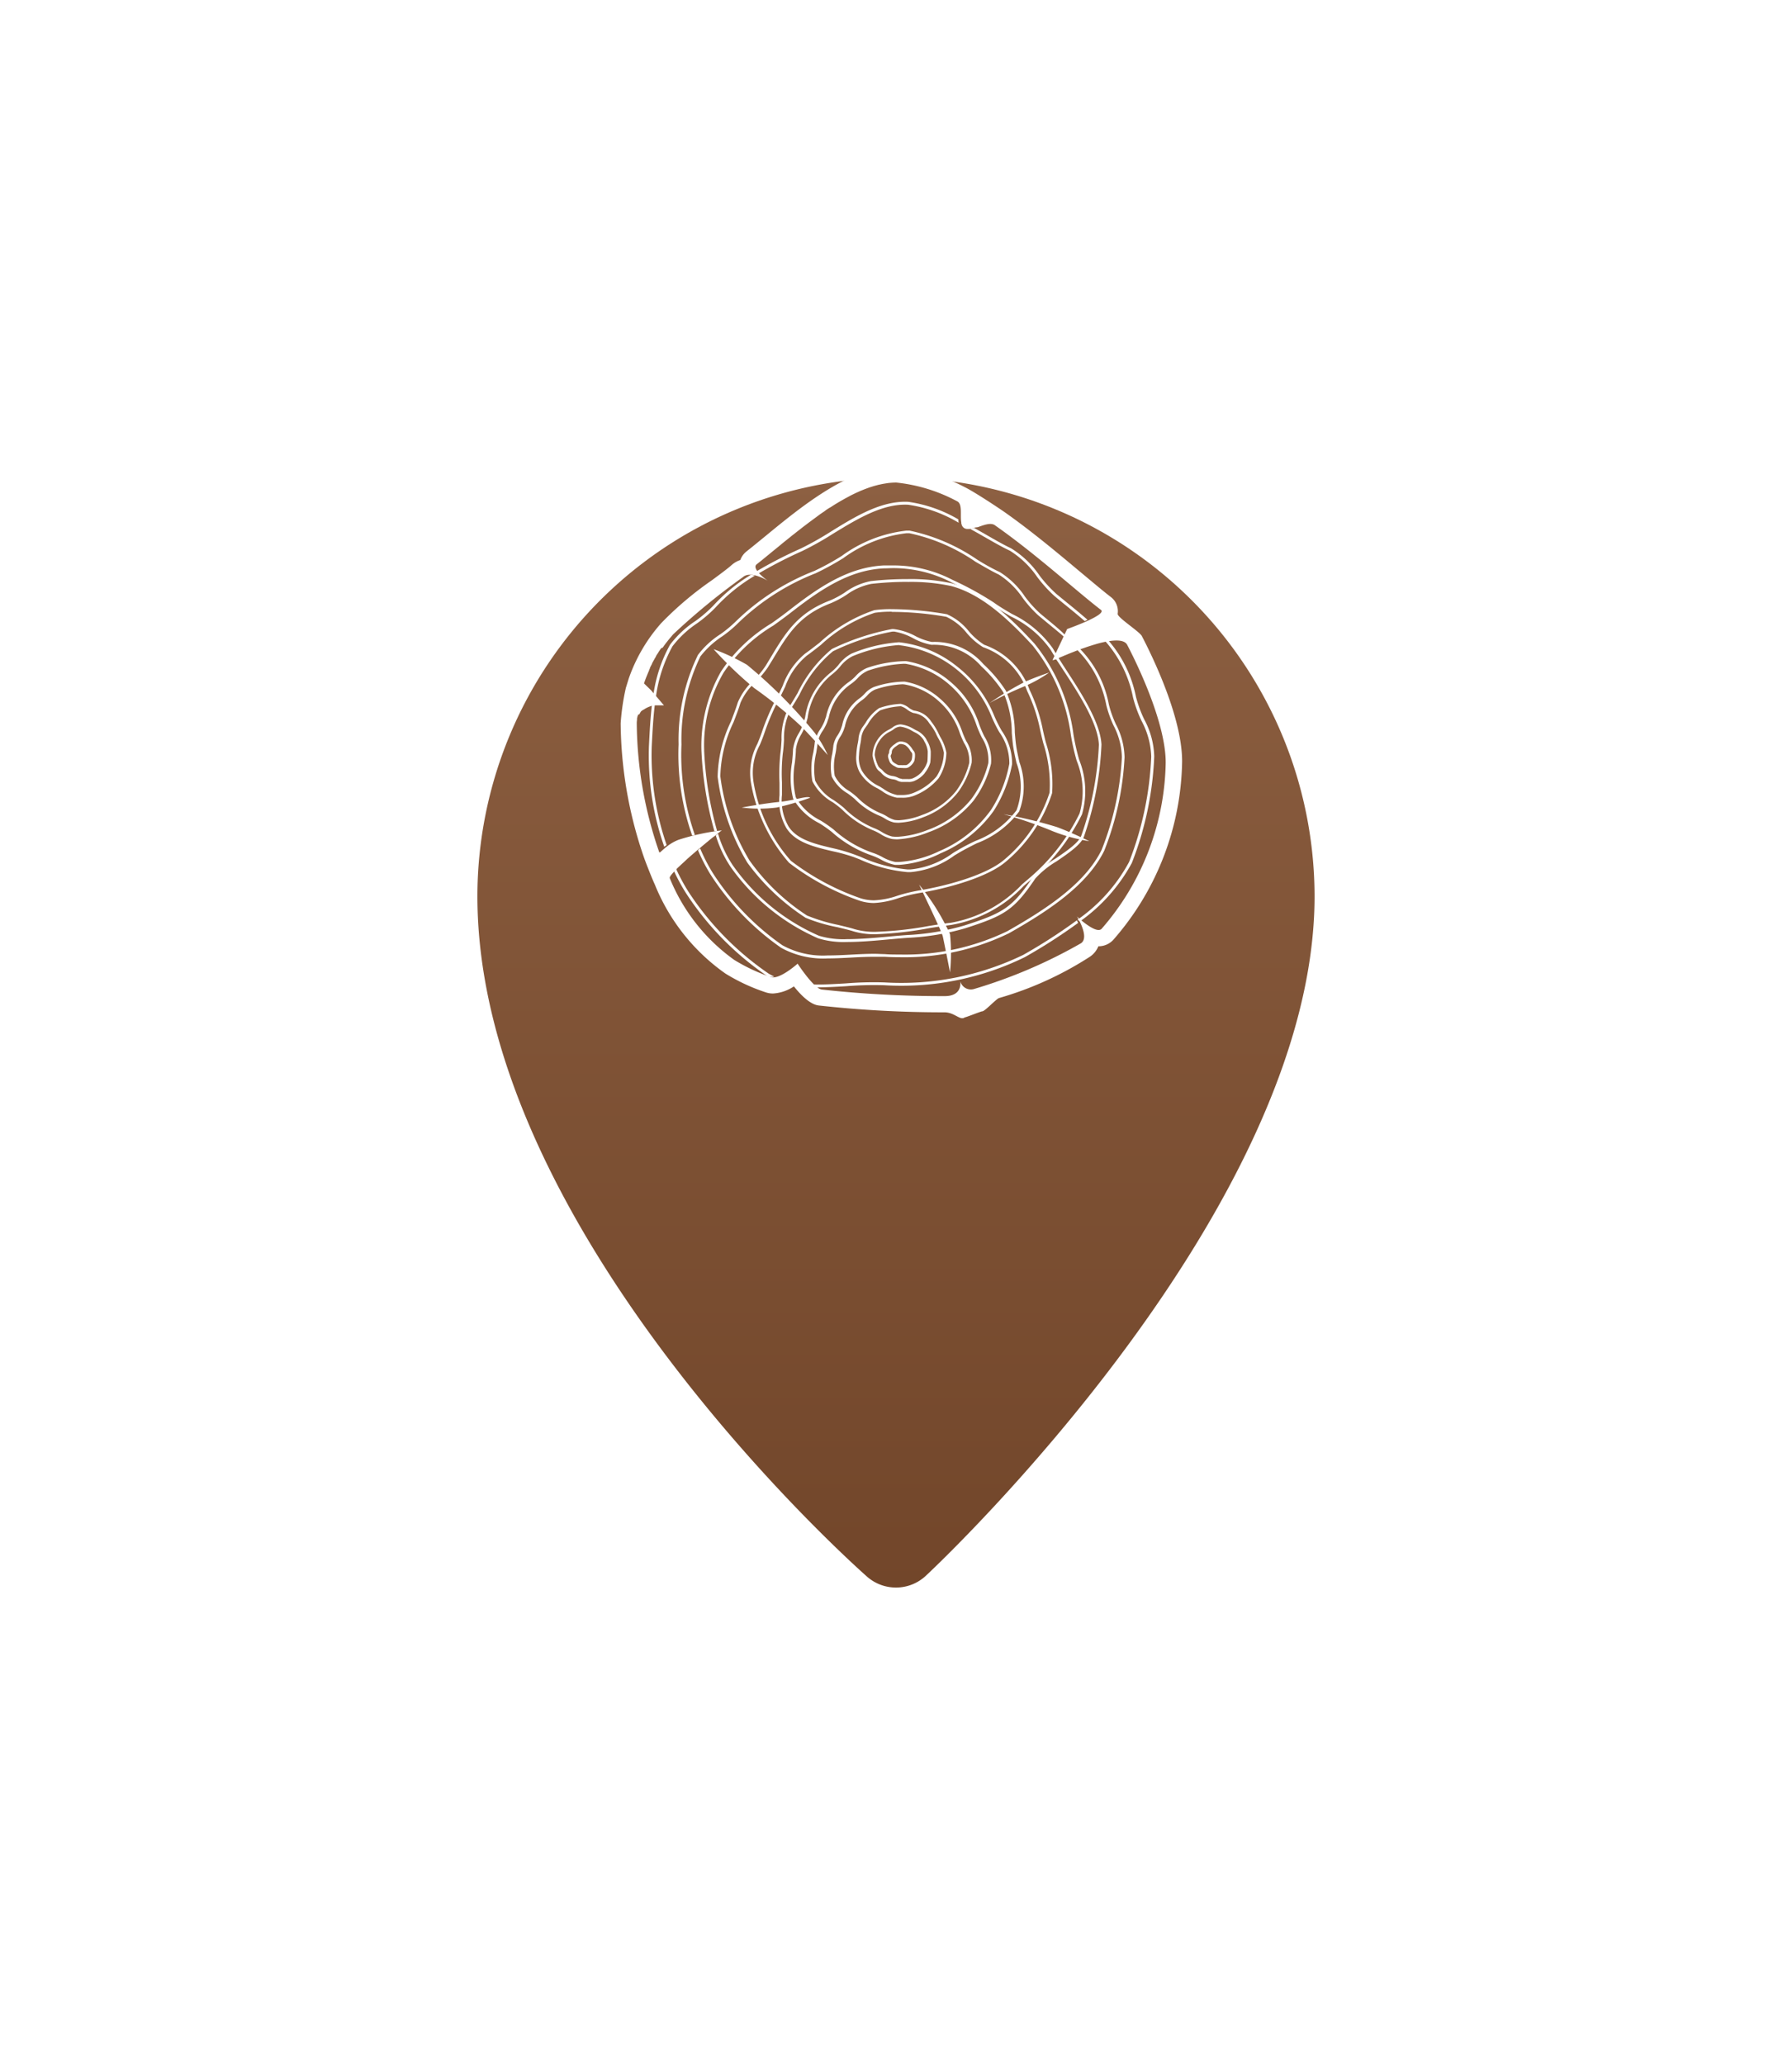 <svg xmlns="http://www.w3.org/2000/svg" xmlns:xlink="http://www.w3.org/1999/xlink" width="112.605" height="129.728" viewBox="0 0 112.605 129.728"><defs><linearGradient id="a" x1="0.5" x2="0.5" y2="1" gradientUnits="objectBoundingBox"><stop offset="0" stop-color="#8d6042"/><stop offset="1" stop-color="#72462a"/></linearGradient><filter id="b" x="0" y="0" width="112.605" height="129.728" filterUnits="userSpaceOnUse"><feOffset dy="10" input="SourceAlpha"/><feGaussianBlur stdDeviation="10" result="c"/><feFlood flood-color="#8b5f41" flood-opacity="0.451"/><feComposite operator="in" in2="c"/><feComposite in="SourceGraphic"/></filter></defs><g transform="translate(30 20)"><g transform="matrix(1, 0, 0, 1, -30, -20)" filter="url(#b)"><path d="M30.969,0a26.331,26.331,0,0,0-26.3,26.3c0,20.88,23.48,41.856,24.48,42.74a2.752,2.752,0,0,0,3.7-.053c1-.932,24.425-23.062,24.425-42.685A26.335,26.335,0,0,0,30.969,0Z" transform="translate(25.33 20)" fill="url(#a)"/></g><g transform="translate(9.001 9.303)"><path d="M17.252,92.428A18.444,18.444,0,0,1,12.233,87.3a12.014,12.014,0,0,1-.808-1.51l-.135.135a12.194,12.194,0,0,0,.793,1.469,18.45,18.45,0,0,0,5.074,5.183l.085.05h.035a.62.62,0,0,0,.35,0A3.581,3.581,0,0,1,17.252,92.428Z" transform="translate(-7.973 -60.583)" fill="#fff"/><path d="M57.663,97.192c-.026-.059-.053-.115-.079-.162a33.644,33.644,0,0,1-3.365,2.17,17.553,17.553,0,0,1-8.733,1.731,21.49,21.49,0,0,0-2.418.062c-.705.041-1.431.085-2.119.068a2.209,2.209,0,0,0,.212.182c.632,0,1.284-.035,1.919-.073a21.852,21.852,0,0,1,2.4-.062,17.651,17.651,0,0,0,8.832-1.763,34.08,34.08,0,0,0,3.351-2.153Z" transform="translate(-28.918 -68.52)" fill="#fff"/><path d="M7.131,59.632a17.227,17.227,0,0,1-.937-6.191c.047-.914.091-1.807.2-2.671l-.185.038c-.1.852-.147,1.728-.191,2.624a17.38,17.38,0,0,0,.964,6.311Z" transform="translate(-4.242 -35.852)" fill="#fff"/><path d="M101.135,51.1a20.627,20.627,0,0,0,1.407-6.693,5.189,5.189,0,0,0-.629-2.327,7.907,7.907,0,0,1-.52-1.422,7.639,7.639,0,0,0-1.763-3.57l-.206.035a7.5,7.5,0,0,1,1.784,3.573,8.042,8.042,0,0,0,.532,1.469,5.108,5.108,0,0,1,.614,2.248,20.427,20.427,0,0,1-1.393,6.626,10.444,10.444,0,0,1-3.232,3.62l.138.118a10.772,10.772,0,0,0,3.268-3.677Z" transform="translate(-69.014 -26.192)" fill="#fff"/><path d="M8.04,27.562A9.065,9.065,0,0,0,7,30.694l.156.156A9.029,9.029,0,0,1,8.2,27.65a6.482,6.482,0,0,1,1.546-1.443,8.465,8.465,0,0,0,1.149-.984,10.8,10.8,0,0,1,2.48-2.007,1.725,1.725,0,0,0-.244-.056A10.7,10.7,0,0,0,10.763,25.1a8.359,8.359,0,0,1-1.117.961,6.4,6.4,0,0,0-1.606,1.5Z" transform="translate(-4.943 -16.355)" fill="#fff"/><path d="M75.574,13.662c.611.347,1.175.676,1.66.9a5.846,5.846,0,0,1,1.719,1.651,8.365,8.365,0,0,0,1.1,1.211c.229.191.452.373.67.549.432.35.837.682,1.216,1.011l.176-.082c-.4-.347-.826-.7-1.281-1.067l-.667-.547a8.377,8.377,0,0,1-1.075-1.175,5.9,5.9,0,0,0-1.781-1.7c-.467-.22-1.04-.549-1.648-.9l-.685-.388c-.082.026-.162.053-.238.071C75.028,13.347,75.307,13.509,75.574,13.662Z" transform="translate(-52.779 -9.272)" fill="#fff"/><path d="M28.979,12.1a27.377,27.377,0,0,1,2.8-1.446,19.339,19.339,0,0,0,1.957-1.1c1.525-.928,3.106-1.892,4.7-1.81a8.63,8.63,0,0,1,3.176,1.131,1.61,1.61,0,0,1-.024-.212,8.558,8.558,0,0,0-3.144-1.1c-1.66-.082-3.261.881-4.813,1.839a19.845,19.845,0,0,1-1.931,1.09,27.473,27.473,0,0,0-2.847,1.469,1.66,1.66,0,0,0,.126.139Z" transform="translate(-20.373 -5.341)" fill="#fff"/><path d="M32.75,10.654c-.159-.294-1.557-1.175-1.519-1.4A1.117,1.117,0,0,0,30.8,8.2c-.538-.414-1.175-.958-1.933-1.587C27.5,5.47,25.808,4.048,24.089,2.843c-.244-.17-1.833-1.237-2.509-1.566A11.952,11.952,0,0,0,17.309,0c-2.88,0-5.877,2.453-8.274,4.425-.4.326-.779.638-1.122.908a1.222,1.222,0,0,0-.394.544A1.537,1.537,0,0,0,7,6.17c-.294.262-.77.611-1.272.981A21.215,21.215,0,0,0,2.547,9.843,10.39,10.39,0,0,0,.508,13.322l-.182.588A14.641,14.641,0,0,0,0,16.128a26.33,26.33,0,0,0,1.469,8.445c.12.341.5,1.31.682,1.7a12.594,12.594,0,0,0,4.434,5.583A11.859,11.859,0,0,0,9.1,33.029a1.431,1.431,0,0,0,.476.079,2.644,2.644,0,0,0,1.31-.447c.861,1.078,1.372,1.175,1.563,1.2a71.143,71.143,0,0,0,7.9.429c.635,0,.987.541,1.272.317.085,0,1.014-.379,1.1-.379.167,0,.881-.787,1.061-.837a21.373,21.373,0,0,0,5.7-2.591,1.434,1.434,0,0,0,.535-.658h0a1.266,1.266,0,0,0,.926-.391A17.381,17.381,0,0,0,35.28,18.543C35.292,15.726,33.346,11.794,32.75,10.654ZM30.22,29.045c-.347.367-1.548-.776-1.548-.776s.814,1.3.256,1.681A31.616,31.616,0,0,1,22.2,32.826a.685.685,0,0,1-.861-.5s.191.946-.976.946a69.789,69.789,0,0,1-7.734-.414c-.508-.085-1.51-1.625-1.51-1.625s-1.14,1.025-1.681.84a11.11,11.11,0,0,1-2.3-1.075,11.741,11.741,0,0,1-4.052-5.136c-.032-.071.135-.276.408-.549h0l.029-.038.035-.035.079-.076.029-.026.112-.106.038-.035.082-.076.05-.044L4.03,24.8l.047-.044L4.2,24.64l.056-.047.079-.071.065-.059.073-.062.068-.059.088-.073.1-.088.073-.062.076-.065L4.945,24l.076-.062.059-.053.138-.115.053-.044a.808.808,0,0,0,.076-.065l.05-.041.079-.062.038-.035.253-.206.038-.029.071-.05.044-.032a1.152,1.152,0,0,1,.1-.079l.038-.032L6.1,23.06l.038-.032L6.176,23l.032-.026.035-.029.047-.038H6.3l.029-.024h0l.029-.021a14.036,14.036,0,0,0-2.715.588c-.773.294-1.175.881-1.216.79a25.187,25.187,0,0,1-1.416-8.113,1.2,1.2,0,0,1,.018-.209h0a.752.752,0,0,1,0-.079v-.018a.448.448,0,0,1,.021-.071v-.021a.294.294,0,0,1,.026-.062v-.024c0-.021.021-.038.029-.056a.173.173,0,0,0,.065-.018l.035-.053V15.5l.038-.05v-.018l.041-.047.018-.015.044-.044h.018l.062-.047h.018l.053-.038h0l.059-.035h0a1.913,1.913,0,0,1,.511-.2h.652l-.8-.937h0l-.452-.441s.071-.226.223-.588h0c.029-.073.065-.153.1-.235v-.024c.018-.032.032-.068.05-.1v-.029c.018-.038.038-.076.059-.118h0l.073-.141V12.37l.068-.12.021-.041.062-.109a.049.049,0,0,1,.024-.041l.076-.132v-.018c.032-.053.062-.1.1-.156l.021-.035c.026-.038.05-.079.076-.12l.035-.05c.024-.038.05-.076.076-.112a.267.267,0,0,1,.112-.056c.032-.05.068-.1.1-.147h0l.12-.159L2.9,11.03l.091-.118.044-.053.094-.115L3.17,10.7c.044-.056.091-.109.138-.162A41.989,41.989,0,0,1,7.681,6.952c.494-.441,1.56.226,1.56.226S8.18,6.435,8.547,6.147l.212-.17.076-.059L8.979,5.8l.091-.073L9.2,5.618l.1-.079.144-.12.079-.065.27-.22.076-.062.159-.129.1-.085.141-.115.115-.091.138-.112.118-.094.141-.115L10.9,4.24l.144-.115.118-.091.147-.115.115-.091.15-.115.115-.085.156-.12.1-.073c.2-.147.4-.294.588-.435l.106-.073.159-.106.129-.1.156-.1.138-.079c.05-.035.1-.065.153-.1l.126-.079.156-.094.129-.076.153-.088.129-.073.153-.082.132-.071L14.5,1.8l.132-.065.153-.073.132-.059.15-.068.132-.053.153-.062.129-.047.153-.056.129-.041.15-.047.129-.035.153-.041.118-.024c.1-.024.2-.041.294-.056l.126-.021h0a4.381,4.381,0,0,1,.588-.041,10.347,10.347,0,0,1,3.82,1.175c.356.173.182.864.264,1.331a.13.13,0,0,0,0,.029.14.14,0,0,0,.021.088v.021a.408.408,0,0,0,.035.082h0a.423.423,0,0,0,.053.073h0a.391.391,0,0,0,.076.062.326.326,0,0,0,.079.035h0a.373.373,0,0,0,.082.018h0a.444.444,0,0,0,.088,0h.094a1.557,1.557,0,0,0,.217-.053h0l.118-.038h0l.176-.021h0c.391-.141.8-.294,1.055-.132,2.6,1.819,5.1,4.114,6.682,5.33.405.311-2.124,1.2-2.124,1.2l-.109.229h0l-.811,1.722H27.2l.062-.026H27.3l.062-.026.047-.021.056-.026.05-.021L27.6,12l.056-.024.068-.029.079-.032.085-.038.068-.026.091-.038.091-.038.085-.035.071-.029.132-.05.073-.029.1-.041.094-.035.115-.044.073-.026.153-.056.065-.021.118-.041.065-.024.159-.053.068-.021.15-.047.056-.018.141-.041.056-.018.15-.041h0c.829-.214,1.554-.276,1.763.091.99,1.9,2.424,5.174,2.424,7.4A16.276,16.276,0,0,1,30.22,29.045Z" transform="translate(0 0)" fill="#fff"/><path d="M43.343,45.811a4.627,4.627,0,0,0-.535-2.057,6.831,6.831,0,0,1-.45-1.258A6.8,6.8,0,0,0,40.543,39l-.173.065a6.7,6.7,0,0,1,1.825,3.461,6.915,6.915,0,0,0,.458,1.29,4.559,4.559,0,0,1,.523,1.983A18.243,18.243,0,0,1,41.9,51.632c-1.058,2.136-3.479,3.714-5.918,5.1A14.772,14.772,0,0,1,29.2,58.2c-.32,0-.635,0-.934-.026-.2,0-.417-.018-.649-.018-.491,0-1,.026-1.487.053s-.978.05-1.452.05a5.27,5.27,0,0,1-2.835-.641,16.2,16.2,0,0,1-4.387-4.56,10.95,10.95,0,0,1-.782-1.525l-.135.115a11.233,11.233,0,0,0,.779,1.513,16.507,16.507,0,0,0,4.44,4.613,5.478,5.478,0,0,0,2.938.67c.479,0,.978-.026,1.469-.053s.99-.05,1.469-.05h.638c.294.021.623.029.946.029a15.04,15.04,0,0,0,6.864-1.507c2.471-1.4,4.907-3,5.982-5.177a18.376,18.376,0,0,0,1.279-5.875Z" transform="translate(-11.68 -27.541)" fill="#fff"/><path d="M13.388,32.839a15.17,15.17,0,0,1-.843-5.683,12.049,12.049,0,0,1,1.193-5.539,5.753,5.753,0,0,1,1.375-1.261,7.6,7.6,0,0,0,1.023-.858,14.67,14.67,0,0,1,4.842-3.1,17.65,17.65,0,0,0,1.734-.949,8.376,8.376,0,0,1,3.964-1.566h.194a11.587,11.587,0,0,1,4.149,1.789c.538.311,1.043.608,1.469.808a5.169,5.169,0,0,1,1.5,1.469,7.727,7.727,0,0,0,.961,1.078l.588.488c.373.309.723.588,1.052.881l.05-.132c-.294-.294-.646-.588-1-.881-.191-.156-.388-.317-.588-.488a7.407,7.407,0,0,1-.937-1.052,5.208,5.208,0,0,0-1.56-1.516,13.372,13.372,0,0,1-1.446-.8A11.8,11.8,0,0,0,26.88,13.72h-.206a8.486,8.486,0,0,0-4.058,1.59,16.178,16.178,0,0,1-1.716.94A14.676,14.676,0,0,0,16,19.385a8.01,8.01,0,0,1-1,.837,5.419,5.419,0,0,0-1.419,1.308,12.19,12.19,0,0,0-1.216,5.615,15.382,15.382,0,0,0,.855,5.733Z" transform="translate(-8.725 -9.689)" fill="#fff"/><path d="M42.166,41.641c.973,1.487,2.183,3.341,2.248,4.7a19.642,19.642,0,0,1-1.1,5.706c-.162.458-.92.976-1.651,1.469a5.965,5.965,0,0,0-1.387,1.131c-1.313,1.957-1.9,2.28-4.313,3.056a15.473,15.473,0,0,1-3.364.588c-.376.018-.846.059-1.343.106-.852.076-1.816.165-2.677.165a5.289,5.289,0,0,1-1.763-.217,13.009,13.009,0,0,1-5.4-4.413,7.275,7.275,0,0,1-.934-2l-.141.112a7.387,7.387,0,0,0,.937,1.986,13.2,13.2,0,0,0,5.5,4.481,5.427,5.427,0,0,0,1.8.229c.881,0,1.836-.088,2.691-.167.5-.044.964-.088,1.334-.106a15.3,15.3,0,0,0,3.408-.588c2.459-.793,3.059-1.122,4.407-3.123a5.744,5.744,0,0,1,1.34-1.084c.755-.517,1.537-1.049,1.719-1.557a20.365,20.365,0,0,0,1.1-5.774c-.068-1.4-1.293-3.276-2.277-4.784-.153-.235-.294-.461-.435-.676l-.156.071C41.854,41.162,42.007,41.4,42.166,41.641Z" transform="translate(-14.364 -28.868)" fill="#fff"/><path d="M17.428,32.776a9.039,9.039,0,0,1,1.216-4.869,9.9,9.9,0,0,1,3.138-2.968c.356-.256.69-.5.987-.726,1.857-1.449,3.708-2.756,5.962-2.862.2,0,.4-.015.588-.015a7.98,7.98,0,0,1,3.661.9,20.274,20.274,0,0,1,2.524,1.39c.382.267.8.514,1.2.749a6.44,6.44,0,0,1,2.5,2.1c.076.132.162.273.256.42l.073-.191c-.071-.112-.135-.22-.194-.323a6.679,6.679,0,0,0-2.565-2.163c-.4-.232-.811-.476-1.175-.74a20.2,20.2,0,0,0-2.559-1.4,8.034,8.034,0,0,0-3.732-.911H28.72c-2.3.112-4.178,1.434-6.056,2.9-.294.229-.629.47-.984.723a10.061,10.061,0,0,0-3.188,3.032,9.4,9.4,0,0,0-1.237,4.963,22.108,22.108,0,0,0,.817,5.083l.167-.026a21.987,21.987,0,0,1-.814-5.066Z" transform="translate(-12.18 -14.95)" fill="#fff"/><path d="M30.635,46.389a4.6,4.6,0,0,1-1.41-.179c-.232-.076-.617-.167-1.023-.264a10.443,10.443,0,0,1-1.983-.588,13.816,13.816,0,0,1-3.667-3.47A13.833,13.833,0,0,1,20.689,36.5a8.365,8.365,0,0,1,.834-3.47c.173-.447.335-.881.435-1.208a4.069,4.069,0,0,1,1.011-1.407,5.68,5.68,0,0,0,.717-.858c.109-.173.212-.347.311-.511.952-1.587,1.707-2.841,3.743-3.617a5.83,5.83,0,0,0,.958-.517,4.069,4.069,0,0,1,1.619-.705,20.392,20.392,0,0,1,2.309-.126,12.156,12.156,0,0,1,2.759.262c1.966.5,3.664,2.116,5.21,3.787a11.45,11.45,0,0,1,2.453,5.709,13.955,13.955,0,0,0,.358,1.593,5.284,5.284,0,0,1,.179,3.426,12.7,12.7,0,0,1-3.115,4.031l-.547.467a8.218,8.218,0,0,1-4.572,2.453c-.4.05-.881.123-1.366.2a22.545,22.545,0,0,1-3.35.38Zm2-22.134a20.675,20.675,0,0,0-2.289.126,3.975,3.975,0,0,0-1.551.682,6.117,6.117,0,0,1-.993.532c-1.98.755-2.683,1.925-3.658,3.544l-.309.5a6.129,6.129,0,0,1-.74.881,3.847,3.847,0,0,0-.973,1.337c-.1.344-.264.77-.438,1.222a8.274,8.274,0,0,0-.826,3.385,13.464,13.464,0,0,0,1.831,5.289,13.4,13.4,0,0,0,3.611,3.46,10.822,10.822,0,0,0,1.942.588c.411.1.8.188,1.037.267a4.442,4.442,0,0,0,1.357.17,22.273,22.273,0,0,0,3.326-.367c.5-.079.97-.156,1.375-.2a8.1,8.1,0,0,0,4.481-2.415l.547-.467A12.584,12.584,0,0,0,43.433,38.8a5.108,5.108,0,0,0-.185-3.314,14.18,14.18,0,0,1-.364-1.613,11.411,11.411,0,0,0-2.4-5.618c-1.528-1.651-3.206-3.232-5.13-3.74a12.047,12.047,0,0,0-2.715-.256Z" transform="translate(-14.595 -17.006)" fill="#fff"/><path d="M35.427,48.951a2.986,2.986,0,0,1-.881-.141A15.669,15.669,0,0,1,30.1,46.422a10.263,10.263,0,0,1-2.4-5.071,3.863,3.863,0,0,1,.408-2.392c.109-.262.217-.532.314-.826a14.159,14.159,0,0,1,.832-1.939c.165-.294.311-.588.452-.9a4.657,4.657,0,0,1,1.416-2.019c.25-.173.552-.411.881-.664a9.582,9.582,0,0,1,3.461-2.057,7.459,7.459,0,0,1,1.1-.062,20.627,20.627,0,0,1,3.458.32A3.623,3.623,0,0,1,41.4,31.886a4.407,4.407,0,0,0,.964.843,4.686,4.686,0,0,1,2.853,2.835,10.549,10.549,0,0,1,.8,2.351c.05.259.129.588.214.931a8.514,8.514,0,0,1,.4,3.2,9.364,9.364,0,0,1-2.909,4.31c-1.149.984-3.661,1.678-5.465,1.972a10.232,10.232,0,0,0-1.29.317A5.431,5.431,0,0,1,35.427,48.951Zm1.134-18.3a7.075,7.075,0,0,0-1.075.068A9.323,9.323,0,0,0,32.1,32.738c-.323.253-.629.494-.881.673a4.526,4.526,0,0,0-1.36,1.951c-.144.294-.294.623-.461.917a14.081,14.081,0,0,0-.814,1.907c-.1.294-.212.588-.32.837a3.674,3.674,0,0,0-.4,2.295A9.807,9.807,0,0,0,30.218,46.3a15.637,15.637,0,0,0,4.369,2.351,2.838,2.838,0,0,0,.846.132,5.16,5.16,0,0,0,1.493-.294,10.321,10.321,0,0,1,1.31-.32c1.781-.294,4.26-.973,5.38-1.933a9.188,9.188,0,0,0,2.856-4.222,8.41,8.41,0,0,0-.4-3.118c-.085-.347-.165-.673-.217-.937a10.3,10.3,0,0,0-.79-2.321,4.536,4.536,0,0,0-2.774-2.759A4.407,4.407,0,0,1,41.274,32a3.613,3.613,0,0,0-1.29-1.028,20.168,20.168,0,0,0-3.423-.309Z" transform="translate(-19.52 -21.528)" fill="#fff"/><path d="M42,50.032a9.213,9.213,0,0,1-3.015-.8l-.379-.147a10.913,10.913,0,0,0-1.322-.364c-1.149-.27-2.333-.549-2.906-1.449A3.393,3.393,0,0,1,33.94,45.2v-.77a12.526,12.526,0,0,1,.053-1.839c.041-.294.059-.588.076-.881a4.044,4.044,0,0,1,.505-2.1c.147-.22.314-.511.5-.82a8.2,8.2,0,0,1,2.154-2.774A15.249,15.249,0,0,1,41,34.764a.852.852,0,0,1,.126,0,3.923,3.923,0,0,1,1.343.432,3.755,3.755,0,0,0,1.049.376,4.041,4.041,0,0,1,3.232,1.39,8.956,8.956,0,0,1,1.407,1.66,6.559,6.559,0,0,1,.57,2.644c.024.276.044.535.073.743.047.361.135.746.217,1.117A4.435,4.435,0,0,1,49,46.218a5.929,5.929,0,0,1-2.662,2c-.4.2-.767.388-1.108.588l-.294.176A5.5,5.5,0,0,1,42.2,50.029C42.132,50.032,42.067,50.032,42,50.032Zm-.881-15.109a.5.5,0,0,0-.1,0A14.8,14.8,0,0,0,37.3,36.157a7.931,7.931,0,0,0-2.1,2.715c-.179.311-.35.588-.5.829a3.942,3.942,0,0,0-.476,2.013c-.018.294-.035.588-.079.881a11.647,11.647,0,0,0-.05,1.8v.782a3.268,3.268,0,0,0,.411,1.983c.535.84,1.687,1.111,2.8,1.372a11.039,11.039,0,0,1,1.363.4l.379.144a9.077,9.077,0,0,0,2.938.787h.185a5.4,5.4,0,0,0,2.662-1.025c.094-.059.191-.118.294-.176.344-.206.717-.4,1.117-.588a5.777,5.777,0,0,0,2.589-1.928,4.29,4.29,0,0,0,0-2.974c-.085-.376-.173-.764-.223-1.134-.026-.212-.05-.473-.073-.749A6.447,6.447,0,0,0,48,38.727,8.785,8.785,0,0,0,46.618,37.1a3.947,3.947,0,0,0-3.126-1.349,3.858,3.858,0,0,1-1.108-.388,3.87,3.87,0,0,0-1.255-.447Z" transform="translate(-23.959 -24.548)" fill="#fff"/><path d="M43.176,51.566h-.241a2.938,2.938,0,0,1-.914-.347,4.038,4.038,0,0,0-.588-.256,7.419,7.419,0,0,1-2.483-1.469,7.931,7.931,0,0,0-.787-.549,3.9,3.9,0,0,1-1.64-1.548,5.479,5.479,0,0,1-.065-2.268c.026-.294.056-.588.059-.808a2.621,2.621,0,0,1,.37-1.034,3.652,3.652,0,0,0,.294-.635c.035-.123.068-.244.1-.361A4.369,4.369,0,0,1,38.9,39.472a3.338,3.338,0,0,0,.473-.464,2.462,2.462,0,0,1,.829-.717,9.532,9.532,0,0,1,2.976-.711,7.039,7.039,0,0,1,3.645,1.52,7.509,7.509,0,0,1,2.351,3.129,9.229,9.229,0,0,0,.461.917,3.544,3.544,0,0,1,.649,2.089A8.227,8.227,0,0,1,49.109,48.2a7.863,7.863,0,0,1-3.326,2.644,6.809,6.809,0,0,1-2.607.722Zm0-13.81a9.385,9.385,0,0,0-2.915.7,2.3,2.3,0,0,0-.779.649,3.526,3.526,0,0,1-.5.485,4.174,4.174,0,0,0-1.543,2.733c-.032.118-.065.238-.1.364a3.943,3.943,0,0,1-.294.664,2.474,2.474,0,0,0-.347.958c0,.229-.032.517-.062.82a5.479,5.479,0,0,0,.056,2.189,3.715,3.715,0,0,0,1.572,1.469,8.52,8.52,0,0,1,.805.558,7.15,7.15,0,0,0,2.418,1.449,3.723,3.723,0,0,1,.617.264,2.8,2.8,0,0,0,.849.326h.229a6.837,6.837,0,0,0,2.53-.682,7.663,7.663,0,0,0,3.25-2.594,8,8,0,0,0,1.149-2.9,3.358,3.358,0,0,0-.632-1.983,8.94,8.94,0,0,1-.467-.934,7.28,7.28,0,0,0-2.277-3.053,7.068,7.068,0,0,0-3.567-1.475Z" transform="translate(-25.688 -26.538)" fill="#fff"/><path d="M49.185,54.865a2.416,2.416,0,0,1-.294-.018,1.837,1.837,0,0,1-.588-.256,2.351,2.351,0,0,0-.353-.179,4.628,4.628,0,0,1-1.516-1.031,4.838,4.838,0,0,0-.473-.37,2.525,2.525,0,0,1-.984-1.055,3.474,3.474,0,0,1,.041-1.446c.026-.188.056-.364.065-.5a1.666,1.666,0,0,1,.273-.649,2.159,2.159,0,0,0,.2-.382c.026-.076.05-.153.076-.223a2.784,2.784,0,0,1,1.128-1.731,2.14,2.14,0,0,0,.294-.27,1.607,1.607,0,0,1,.567-.414A6.1,6.1,0,0,1,49.564,46a4.484,4.484,0,0,1,2.254,1.1,4.7,4.7,0,0,1,1.366,2.057,5.8,5.8,0,0,0,.253.588,2.212,2.212,0,0,1,.335,1.357,5.136,5.136,0,0,1-.852,1.839,4.978,4.978,0,0,1-2.2,1.581,4.819,4.819,0,0,1-1.535.343Zm.253-8.7a6.208,6.208,0,0,0-1.731.332,1.413,1.413,0,0,0-.5.382,2.4,2.4,0,0,1-.335.294,2.636,2.636,0,0,0-1.064,1.642c-.024.073-.05.147-.076.223a2.279,2.279,0,0,1-.2.4,1.5,1.5,0,0,0-.25.588,3.522,3.522,0,0,1-.071.517,3.458,3.458,0,0,0-.044,1.366,2.321,2.321,0,0,0,.923.97,4.957,4.957,0,0,1,.488.385,4.484,4.484,0,0,0,1.469,1,2.422,2.422,0,0,1,.382.191,1.763,1.763,0,0,0,.511.235,2.01,2.01,0,0,0,.267.018,4.669,4.669,0,0,0,1.469-.338,4.769,4.769,0,0,0,2.121-1.5,5,5,0,0,0,.823-1.763,2.1,2.1,0,0,0-.323-1.252,6.173,6.173,0,0,1-.27-.623,4.569,4.569,0,0,0-1.308-1.992,4.334,4.334,0,0,0-2.163-1.064Z" transform="translate(-31.717 -32.484)" fill="#fff"/><path d="M46.152,52.815a2.9,2.9,0,0,1-.344-.024,2.3,2.3,0,0,1-.723-.314,3.288,3.288,0,0,0-.455-.229,5.856,5.856,0,0,1-1.936-1.293,6.07,6.07,0,0,0-.6-.47,3.166,3.166,0,0,1-1.278-1.319,4.375,4.375,0,0,1,.062-1.825c.038-.238.073-.461.088-.638a2.139,2.139,0,0,1,.353-.817,3.294,3.294,0,0,0,.256-.488c.032-.1.065-.194.1-.294a3.558,3.558,0,0,1,1.452-2.189,2.848,2.848,0,0,0,.4-.347,1.969,1.969,0,0,1,.72-.52,7.8,7.8,0,0,1,2.448-.429,5.673,5.673,0,0,1,2.877,1.372A5.79,5.79,0,0,1,51.3,45.6a6.985,6.985,0,0,0,.323.752,2.777,2.777,0,0,1,.417,1.707,6.511,6.511,0,0,1-1.1,2.324,6.426,6.426,0,0,1-2.824,1.983A6.185,6.185,0,0,1,46.152,52.815Zm.4-11.03a8.148,8.148,0,0,0-2.245.432,1.9,1.9,0,0,0-.655.482,2.959,2.959,0,0,1-.429.367,3.388,3.388,0,0,0-1.381,2.1c-.032.094-.065.188-.1.294a3.077,3.077,0,0,1-.27.523,1.96,1.96,0,0,0-.326.743c-.015.182-.053.411-.091.655a4.289,4.289,0,0,0-.068,1.742,2.945,2.945,0,0,0,1.175,1.234,7.318,7.318,0,0,1,.635.482A5.8,5.8,0,0,0,44.666,52.1a2.847,2.847,0,0,1,.488.241,2.351,2.351,0,0,0,.661.294,2.577,2.577,0,0,0,.338.021,6.088,6.088,0,0,0,1.916-.435A6.282,6.282,0,0,0,50.8,50.285a6.352,6.352,0,0,0,1.07-2.26,2.65,2.65,0,0,0-.405-1.6,7.028,7.028,0,0,1-.332-.767,5.8,5.8,0,0,0-1.675-2.53,5.566,5.566,0,0,0-2.783-1.34Z" transform="translate(-28.767 -29.391)" fill="#fff"/><path d="M53.255,56.64h-.326a2.35,2.35,0,0,1-.955-.426l-.238-.147A2.6,2.6,0,0,1,50.561,55a1.916,1.916,0,0,1-.191-1.031,5.014,5.014,0,0,1,.079-.679c.024-.1.041-.209.056-.311a1.545,1.545,0,0,1,.253-.767c.056-.073.123-.17.194-.273a2.839,2.839,0,0,1,.849-.926,4.754,4.754,0,0,1,1.355-.27h0a1.14,1.14,0,0,1,.508.241,1.32,1.32,0,0,0,.326.182,1.514,1.514,0,0,1,1.087.69,3.8,3.8,0,0,1,.435.693c.035.076.085.17.135.273a2.967,2.967,0,0,1,.385.993,3.1,3.1,0,0,1-.488,1.6A3.742,3.742,0,0,1,54.11,56.47,1.96,1.96,0,0,1,53.255,56.64Zm-.085-5.747a4.634,4.634,0,0,0-1.3.259,2.679,2.679,0,0,0-.782.881c-.073.1-.141.2-.2.279a1.44,1.44,0,0,0-.217.688c-.018.109-.032.217-.059.326a4.95,4.95,0,0,0-.073.646,1.763,1.763,0,0,0,.173.955,2.461,2.461,0,0,0,1.1.993c.079.044.159.1.244.15a2.254,2.254,0,0,0,.881.4h.314a1.816,1.816,0,0,0,.8-.17,3.6,3.6,0,0,0,1.36-.993,2.921,2.921,0,0,0,.464-1.5,2.991,2.991,0,0,0-.37-.931c-.053-.1-.1-.2-.141-.294a3.414,3.414,0,0,0-.414-.629,1.348,1.348,0,0,0-.993-.635,1.366,1.366,0,0,1-.379-.206,1.211,1.211,0,0,0-.408-.219Z" transform="translate(-35.564 -35.831)" fill="#fff"/><path d="M56.091,58.754h-.4a.714.714,0,0,1-.276-.085.76.76,0,0,0-.147-.059l-.091-.018a1.155,1.155,0,0,1-.752-.391.976.976,0,0,0-.112-.106.679.679,0,0,1-.2-.223,2.544,2.544,0,0,1-.241-.767,1.842,1.842,0,0,1,.294-.976,1.8,1.8,0,0,1,.738-.661,2.189,2.189,0,0,0,.209-.126.843.843,0,0,1,.532-.2,1.954,1.954,0,0,1,.773.264l.167.094a1.4,1.4,0,0,1,.652.558l.065.126a1.584,1.584,0,0,1,.223.655,6.053,6.053,0,0,1-.026.69,1.763,1.763,0,0,1-.326.632l-.044.068a1.707,1.707,0,0,1-.655.473.855.855,0,0,1-.383.052Zm-.361-.179h.361a.7.7,0,0,0,.294-.041,1.563,1.563,0,0,0,.588-.42l.047-.068a1.613,1.613,0,0,0,.294-.564c.018-.091.026-.555.024-.658a1.519,1.519,0,0,0-.2-.588c-.023-.044-.044-.085-.065-.129a1.316,1.316,0,0,0-.588-.485l-.173-.1a1.892,1.892,0,0,0-.7-.241.735.735,0,0,0-.426.176,1.879,1.879,0,0,1-.223.135,1.648,1.648,0,0,0-.664.588,1.7,1.7,0,0,0-.294.881,2.583,2.583,0,0,0,.226.705.588.588,0,0,0,.156.167.926.926,0,0,1,.138.126.973.973,0,0,0,.658.332l.088.021a1.262,1.262,0,0,1,.182.068.57.57,0,0,0,.206.071Z" transform="translate(-38.042 -38.938)" fill="#fff"/><path d="M58.087,60.466a.788.788,0,0,1-.115,0H57.9a.453.453,0,0,1-.238-.059l-.073-.044a.785.785,0,0,1-.294-.226,1.41,1.41,0,0,1-.132-.382.323.323,0,0,1,.044-.185.45.45,0,0,0,.026-.071.47.47,0,0,1,.147-.353.963.963,0,0,1,.173-.15l.059-.041a.705.705,0,0,1,.267-.144.817.817,0,0,1,.464.094,1.252,1.252,0,0,1,.353.385.555.555,0,0,0,.059.079.4.4,0,0,1,.1.223,1.411,1.411,0,0,1-.044.447.931.931,0,0,1-.344.379.388.388,0,0,1-.223.056h-.156Zm-.132-1.5H57.9a.793.793,0,0,0-.191.112l-.068.047a.761.761,0,0,0-.135.118.311.311,0,0,0-.106.253.45.45,0,0,1-.041.132.452.452,0,0,0-.035.088,1.469,1.469,0,0,0,.112.329.8.8,0,0,0,.229.167l.082.05a.308.308,0,0,0,.153.029.883.883,0,0,1,.091,0,1.319,1.319,0,0,0,.156,0h.094a.206.206,0,0,0,.129-.029.732.732,0,0,0,.276-.294,1.287,1.287,0,0,0,.041-.373.259.259,0,0,0-.068-.132.694.694,0,0,1-.071-.1,1.046,1.046,0,0,0-.294-.323.746.746,0,0,0-.3-.079Z" transform="translate(-40.363 -41.528)" fill="#fff"/><path d="M87.269,76.042s-1.017-.5-2.022-.882a27.853,27.853,0,0,0-3.367-.811,26.161,26.161,0,0,1,3.082,1.064,10.592,10.592,0,0,0,2.307.629Z" transform="translate(-57.821 -52.504)" fill="#fff"/><path d="M82.649,44.05s-.805.267-1.537.588A20.642,20.642,0,0,0,78.9,45.966a21.009,21.009,0,0,1,2.192-1.049,8.5,8.5,0,0,0,1.557-.867Z" transform="translate(-55.717 -31.107)" fill="#fff"/><path d="M19.88,39.06a13.643,13.643,0,0,1,2.092.978,30.818,30.818,0,0,1,4.26,4.275,7.91,7.91,0,0,1,.82,1.4s-1.155-1.3-1.719-1.851a27.417,27.417,0,0,0-2.894-2.351A24.152,24.152,0,0,1,19.88,39.06Z" transform="translate(-14.039 -27.583)" fill="#fff"/><path d="M30.2,70.729c-.191-.144-.931.162-1.951.264s-2.351.353-2.351.353a8.746,8.746,0,0,0,2.195,0,17.151,17.151,0,0,0,2.107-.617Z" transform="translate(-18.29 -49.92)" fill="#fff"/><path d="M63.82,89.4a14.369,14.369,0,0,1,1.945,3.112,12.046,12.046,0,0,1,0,2.4s-.379-1.933-.458-2.271S63.82,89.4,63.82,89.4Z" transform="translate(-45.068 -63.132)" fill="#fff"/></g></g></svg>